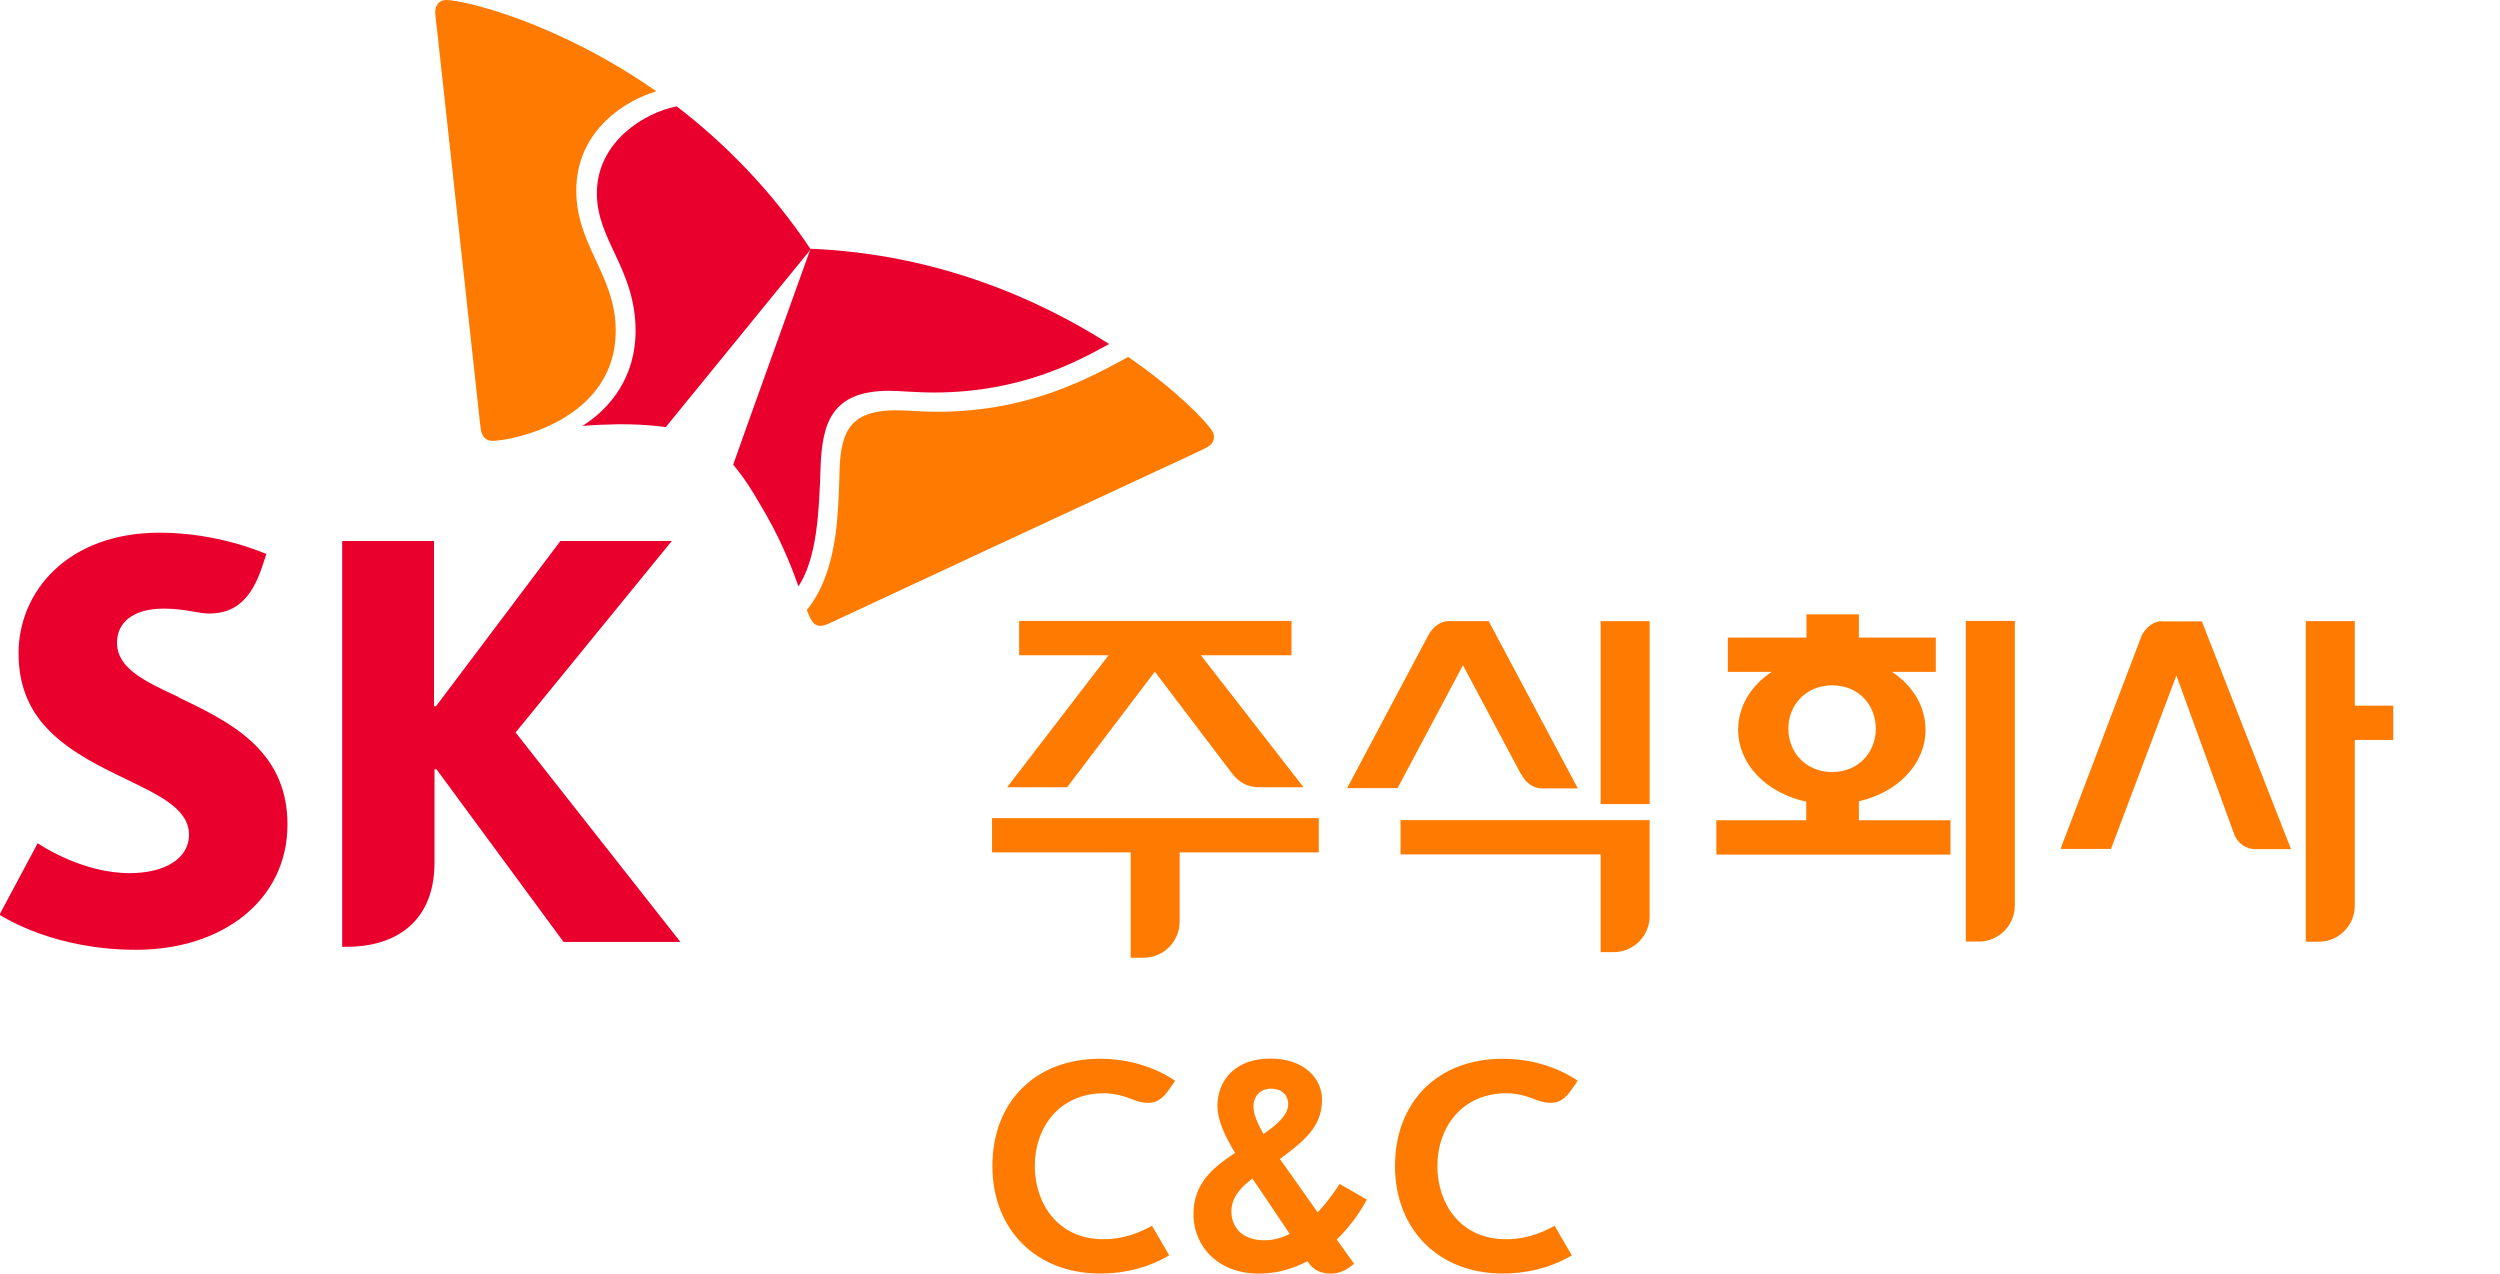 <svg width="106" height="54" viewBox="0 0 106 54" fill="none" xmlns="http://www.w3.org/2000/svg">
<g clip-path="url(#clip0_2238_157291)">
<path d="M101.473 29.919H99.843V26.336H97.766V39.929H98.316C99.157 39.929 99.843 39.244 99.843 38.403V31.372H101.473V29.919Z" fill="#FF7A00"/>
<path d="M45.247 33.379L48.965 28.478L52.226 32.777C52.548 33.182 52.89 33.379 53.389 33.379H55.269L50.917 27.782H54.76V26.328H43.212V27.782H47.002L42.703 33.379H45.247Z" fill="#FF7A00"/>
<path d="M42.062 36.141H47.94V40.607H48.491C49.332 40.607 50.017 39.921 50.017 39.08V36.141H55.916V34.688H42.062V36.141Z" fill="#FF7A00"/>
<path d="M91.666 26.336C91.344 26.336 91.023 26.554 90.815 26.928L87.367 35.994H89.506L92.279 28.641L94.74 35.402C94.896 35.786 95.26 35.994 95.592 36.004H97.139L93.359 26.346H91.656L91.666 26.336Z" fill="#FF7A00"/>
<path d="M64.501 32.826C64.698 33.211 65.02 33.418 65.352 33.429H66.9L63.12 26.336H61.416C61.094 26.336 60.773 26.554 60.565 26.928L57.117 33.418H59.256L62.029 28.205L64.49 32.826H64.501Z" fill="#FF7A00"/>
<path d="M59.383 34.773V36.227H67.867V40.371H68.417C69.259 40.371 69.944 39.685 69.944 38.844V34.773H59.383Z" fill="#FF7A00"/>
<path d="M69.944 26.336H67.867V34.093H69.944V26.336Z" fill="#FF7A00"/>
<path d="M83.352 39.922H83.902C84.743 39.922 85.428 39.236 85.428 38.395V26.328H83.352V39.922Z" fill="#FF7A00"/>
<path d="M78.828 33.97C80.5 33.586 81.642 32.371 81.642 30.938C81.642 29.951 81.102 29.069 80.219 28.487H82.078V27.033H78.817V26.047H76.595V27.033H73.261V28.487H75.12C74.238 29.069 73.698 29.951 73.698 30.938C73.698 32.392 74.871 33.617 76.585 33.991V34.78H72.773V36.234H82.701V34.78H78.817V33.981L78.828 33.97ZM75.826 30.896C75.826 29.889 76.574 29.058 77.685 29.058C78.796 29.058 79.534 29.879 79.534 30.896C79.534 31.914 78.786 32.735 77.685 32.735C76.585 32.735 75.826 31.914 75.826 30.896Z" fill="#FF7A00"/>
<path d="M7.568 29.554C6.135 28.889 4.961 28.339 4.961 27.249C4.961 26.407 5.626 25.805 6.945 25.805C7.433 25.805 7.827 25.867 8.243 25.94C8.461 25.982 8.689 26.013 8.876 26.013C10.029 26.013 10.683 25.328 11.119 24.019L11.296 23.489C11.109 23.417 9.229 22.586 6.768 22.586C2.853 22.586 0.787 25.099 0.787 27.695C0.787 29.014 1.202 29.959 1.835 30.707C2.666 31.672 3.85 32.306 4.951 32.846C6.56 33.635 8.014 34.217 8.014 35.39C8.014 36.429 6.945 37.021 5.501 37.021C3.538 37.021 1.815 35.899 1.597 35.754L-0.023 38.786C0.267 38.952 2.344 40.271 5.771 40.271C9.427 40.271 12.189 38.173 12.189 34.954C12.189 31.735 9.624 30.561 7.547 29.554H7.568Z" fill="#EA002C"/>
<path d="M21.86 31.058L28.485 22.938H23.761L18.485 29.947H18.402V22.938H14.508V40.145H14.736C16.419 40.145 18.423 39.366 18.423 36.562V32.616H18.506L23.895 39.937H28.849L21.87 31.069L21.86 31.058Z" fill="#EA002C"/>
<path d="M28.704 4.508C27.333 4.767 25.298 6.014 25.308 8.205C25.308 10.199 26.949 11.414 26.949 14.03C26.949 15.993 25.869 17.322 24.695 18.06C25.173 18.018 25.692 17.997 26.263 17.987C27.458 17.987 28.184 18.101 28.226 18.112L34.374 10.572C32.671 8.018 30.677 6.034 28.704 4.518V4.508Z" fill="#EA002C"/>
<path d="M33.859 24.857C34.638 23.652 34.731 21.731 34.793 19.779C34.866 17.951 35.25 16.58 37.68 16.57C38.22 16.57 38.739 16.643 39.664 16.643C43.236 16.622 45.562 15.396 47.026 14.586C44.067 12.697 39.736 10.765 34.367 10.547C34.014 11.533 31.294 19.093 31.086 19.706C31.117 19.737 31.595 20.277 32.187 21.316C33.059 22.749 33.537 23.964 33.848 24.846L33.859 24.857Z" fill="#EA002C"/>
<path d="M20.883 18.692C20.572 18.692 20.416 18.485 20.374 18.131C20.333 17.779 18.796 3.718 18.567 1.589C18.536 1.277 18.453 0.706 18.453 0.498C18.463 0.166 18.671 0 18.92 0C19.647 0 23.614 0.924 27.83 3.873C26.615 4.216 24.424 5.483 24.435 8.09C24.435 10.405 26.096 11.672 26.107 13.998C26.127 17.779 21.787 18.682 20.883 18.692Z" fill="#FF7A00"/>
<path d="M34.211 25.87C34.284 26.047 34.336 26.192 34.408 26.296C34.502 26.462 34.626 26.535 34.782 26.535C34.886 26.535 35 26.504 35.135 26.442C35.457 26.286 48.292 20.315 50.224 19.422C50.504 19.287 51.034 19.048 51.211 18.944C51.398 18.84 51.47 18.684 51.47 18.529C51.47 18.445 51.449 18.352 51.398 18.279C51.159 17.885 49.913 16.566 47.836 15.133C46.184 16.036 43.619 17.449 39.788 17.459C38.853 17.459 38.635 17.397 38.001 17.397C36.132 17.397 35.665 18.207 35.602 19.837C35.592 20.149 35.582 20.564 35.561 21.021C35.499 22.485 35.322 24.51 34.211 25.86V25.87Z" fill="#FF7A00"/>
<path d="M53.572 48.081C54.257 47.604 54.62 47.24 54.62 46.804C54.62 46.482 54.402 46.16 53.873 46.16C53.468 46.16 53.146 46.451 53.146 46.918C53.146 47.23 53.322 47.645 53.572 48.081ZM56.677 52.557C56.978 52.983 57.227 53.325 57.414 53.585C57.362 53.627 57.289 53.679 57.227 53.73C57.092 53.834 56.791 54.001 56.417 54.001C55.908 54.001 55.638 53.762 55.493 53.554C55.482 53.533 55.462 53.502 55.441 53.471C54.859 53.782 54.163 54.001 53.374 54.001C51.64 54.001 50.602 52.837 50.602 51.487C50.602 50.137 51.484 49.473 52.367 48.881C51.941 48.185 51.619 47.489 51.619 46.908C51.619 45.786 52.388 44.883 53.862 44.883C55.337 44.883 56.053 45.766 56.053 46.607C56.053 47.624 55.545 48.216 54.267 49.141C54.454 49.41 54.641 49.66 54.807 49.899C55.16 50.407 55.524 50.916 55.867 51.404C56.344 50.906 56.666 50.397 56.801 50.2L57.954 50.864C57.798 51.155 57.383 51.872 56.687 52.547M54.683 52.318C54.33 51.799 53.925 51.186 53.52 50.584C53.385 50.387 53.239 50.179 53.104 49.971C52.637 50.324 52.211 50.75 52.211 51.363C52.211 52.027 52.658 52.588 53.613 52.588C53.997 52.588 54.35 52.484 54.683 52.318Z" fill="#FF7A00"/>
<path d="M48.839 51.973C48.703 52.046 47.894 52.544 46.793 52.544C44.788 52.544 43.875 50.945 43.875 49.45C43.875 47.767 44.944 46.355 46.803 46.355C47.322 46.355 47.707 46.5 47.842 46.552C48.07 46.625 48.309 46.76 48.693 46.76C48.994 46.76 49.254 46.625 49.514 46.272C49.628 46.116 49.825 45.825 49.825 45.825C49.732 45.763 48.548 44.891 46.647 44.891C43.875 44.891 42.078 46.739 42.078 49.439C42.078 52.139 43.937 53.998 46.647 53.998C48.34 53.998 49.379 53.333 49.576 53.23L48.839 51.962V51.973Z" fill="#FF7A00"/>
<path d="M65.909 51.973C65.774 52.046 64.964 52.544 63.863 52.544C61.848 52.544 60.945 50.945 60.945 49.45C60.945 47.767 62.015 46.355 63.863 46.355C64.382 46.355 64.766 46.5 64.912 46.552C65.14 46.625 65.379 46.76 65.763 46.76C66.065 46.76 66.324 46.625 66.584 46.272C66.698 46.116 66.895 45.825 66.895 45.825C66.802 45.763 65.618 44.891 63.718 44.891C60.945 44.891 59.148 46.739 59.148 49.439C59.148 52.139 61.007 53.998 63.718 53.998C65.41 53.998 66.449 53.333 66.646 53.23L65.909 51.962V51.973Z" fill="#FF7A00"/>
</g>
<defs>
<clipPath id="clip0_2238_157291">
<rect width="101.478" height="54" fill="white"/>
</clipPath>
</defs>
</svg>
